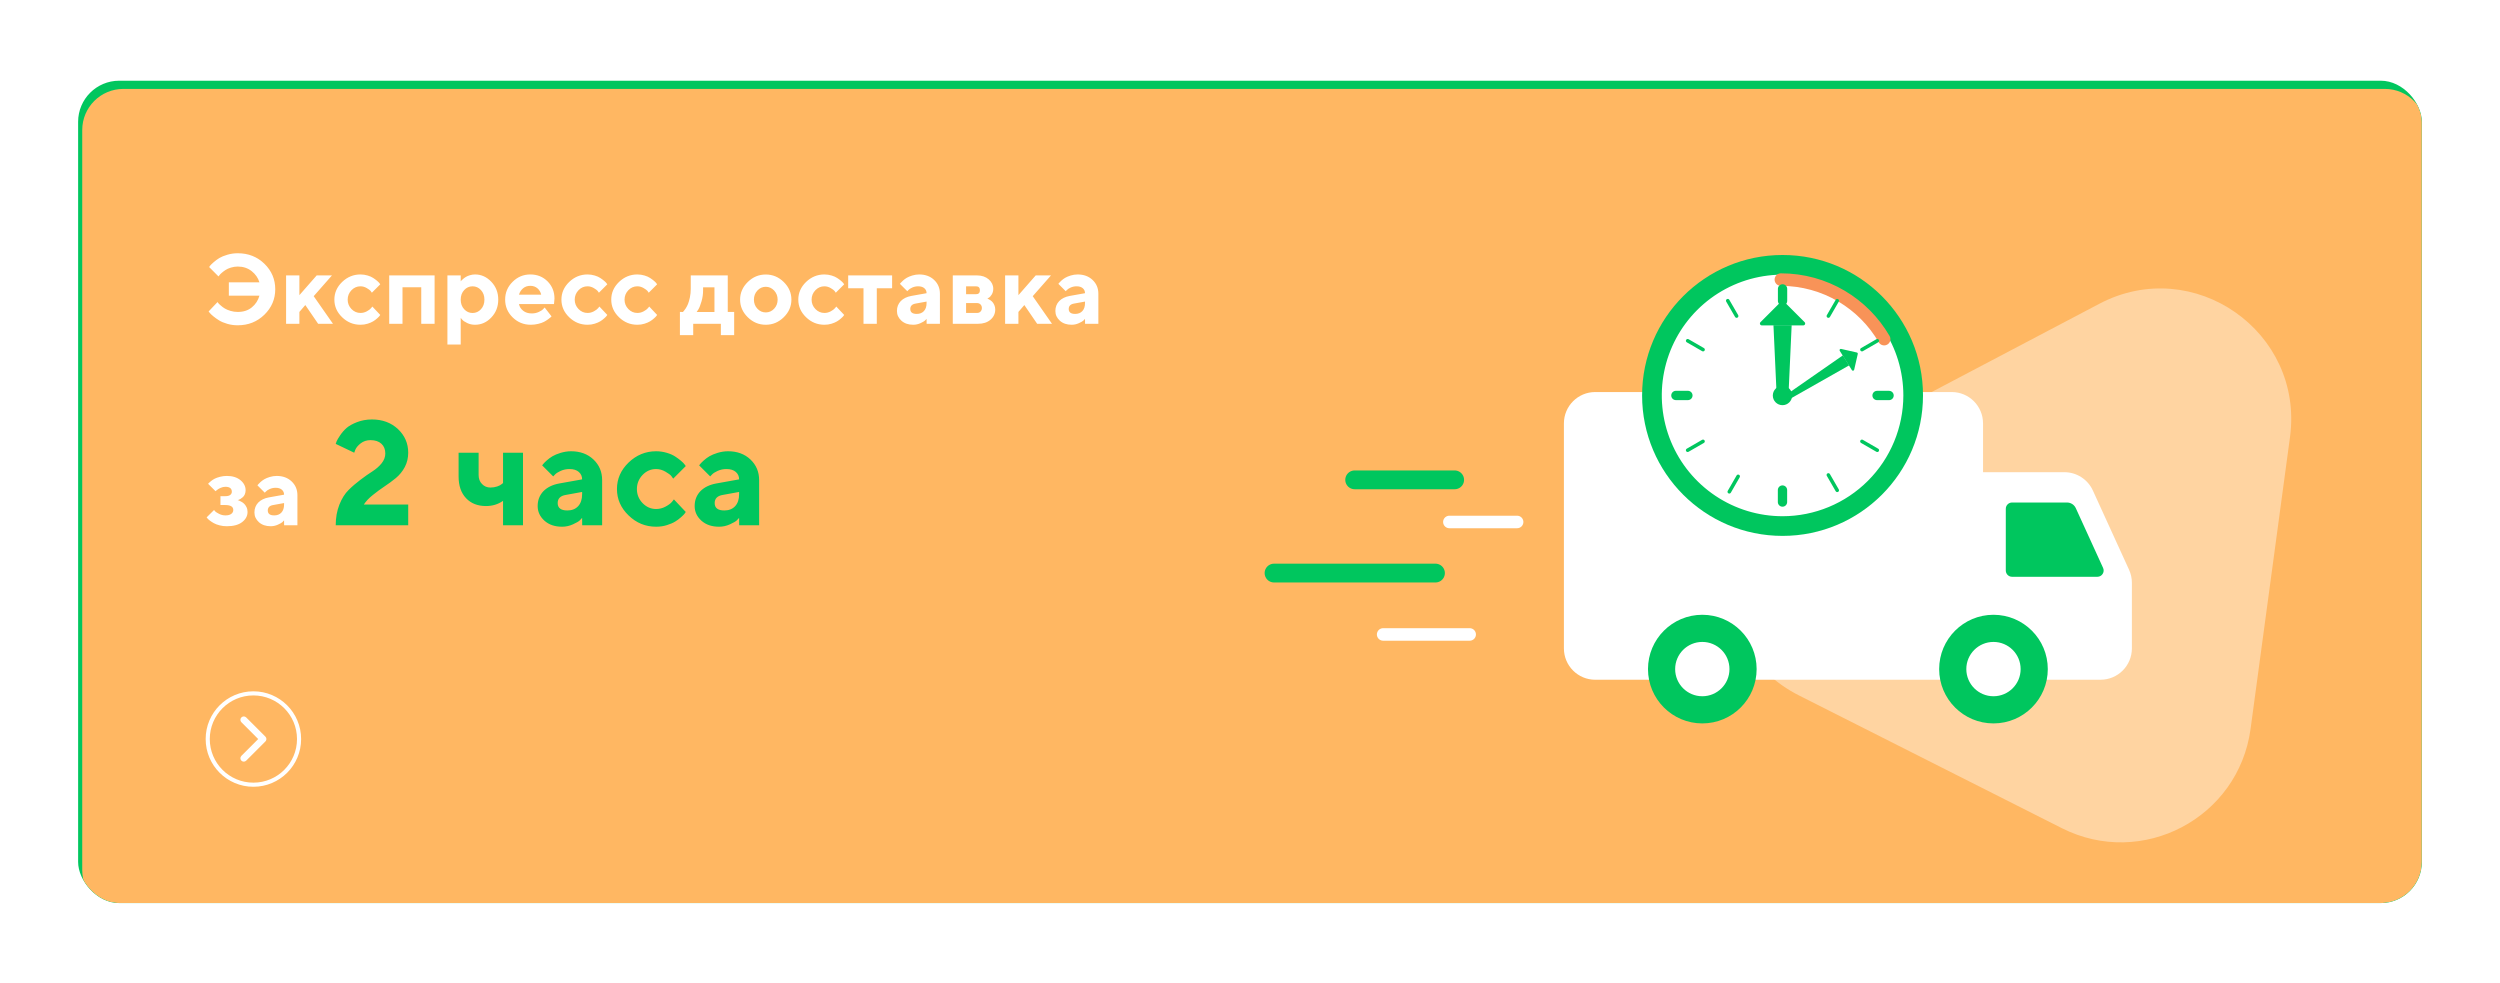 <svg width="608" height="239" viewBox="0 0 608 239" fill="none" xmlns="http://www.w3.org/2000/svg">
<g filter="url(#filter0_d_1457_355)">
<g clip-path="url(#clip0_1457_355)">
<rect x="17.998" y="17.629" width="570" height="200" rx="10" fill="#01C65E"/>
<g filter="url(#filter1_d_1457_355)">
<path d="M587.999 207.623C587.999 213.146 583.521 217.623 577.999 217.623H302.999H27.998C22.476 217.623 17.998 213.146 17.998 207.623V27.623C17.998 22.1 22.476 17.623 27.998 17.623H302.999H577.999C583.521 17.623 587.999 22.1 587.999 27.623V207.623Z" fill="#FFB762"/>
<path d="M55.823 57.59C54.932 57.59 54.088 57.719 53.291 57.953C52.495 58.188 51.838 58.457 51.346 58.75C50.854 59.055 50.385 59.395 49.963 59.77C49.53 60.156 49.248 60.426 49.131 60.578C49.014 60.73 48.92 60.848 48.862 60.941L51.135 63.227L51.334 62.98C51.44 62.816 51.627 62.617 51.897 62.383C52.155 62.148 52.471 61.914 52.823 61.68C53.174 61.445 53.608 61.246 54.147 61.082C54.686 60.918 55.237 60.824 55.823 60.824C57.135 60.824 58.26 61.199 59.198 61.938C60.135 62.676 60.768 63.59 61.096 64.668H53.655V67.902H61.096C60.768 69.062 60.159 70.012 59.245 70.75C58.331 71.5 57.194 71.863 55.823 71.863C55.213 71.863 54.616 71.781 54.053 71.606C53.479 71.43 53.022 71.242 52.682 71.031C52.331 70.82 52.002 70.586 51.698 70.305C51.381 70.035 51.182 69.848 51.1 69.731C51.006 69.613 50.948 69.531 50.901 69.461L48.733 71.746L49.026 72.109C49.202 72.332 49.495 72.602 49.893 72.93C50.291 73.258 50.748 73.586 51.276 73.914C51.803 74.242 52.471 74.523 53.28 74.758C54.088 74.992 54.932 75.109 55.823 75.109C58.377 75.109 60.534 74.254 62.291 72.543C64.049 70.832 64.94 68.758 64.94 66.344C64.94 63.93 64.061 61.867 62.315 60.156C60.557 58.445 58.401 57.59 55.823 57.59ZM78.733 62.98H75.018L70.811 67.785V62.98H67.577V74.746H70.811V71.863L72.252 70.188L75.37 74.746H78.979L74.291 68.031L78.733 62.98ZM79.319 68.863C79.319 70.504 79.94 71.934 81.206 73.152C82.46 74.371 83.948 74.981 85.67 74.981C86.28 74.981 86.866 74.898 87.416 74.723C87.967 74.547 88.413 74.359 88.752 74.148C89.104 73.938 89.42 73.703 89.713 73.434C90.018 73.164 90.206 72.977 90.288 72.859C90.37 72.742 90.428 72.66 90.475 72.59L88.553 70.551L88.237 70.949C88.026 71.207 87.674 71.465 87.194 71.723C86.713 71.981 86.21 72.109 85.67 72.109C84.827 72.109 84.1 71.793 83.479 71.16C82.87 70.527 82.553 69.766 82.553 68.875C82.553 67.984 82.87 67.211 83.479 66.578C84.088 65.945 84.827 65.629 85.67 65.629C86.21 65.629 86.713 65.781 87.194 66.062C87.674 66.344 87.991 66.578 88.131 66.754C88.272 66.941 88.377 67.082 88.436 67.188L90.475 65.148L90.299 64.902C90.182 64.738 89.983 64.527 89.702 64.293C89.432 64.059 89.116 63.836 88.764 63.602C88.413 63.367 87.967 63.168 87.416 63.004C86.866 62.84 86.28 62.746 85.67 62.746C83.948 62.746 82.46 63.367 81.194 64.586C79.94 65.805 79.319 67.234 79.319 68.863ZM95.889 65.863H100.448V74.746H103.694V62.98H92.655V74.746H95.889V65.863ZM113.526 74.981C115.049 74.981 116.362 74.394 117.487 73.211C118.612 72.027 119.174 70.574 119.174 68.863C119.174 67.152 118.612 65.711 117.487 64.527C116.362 63.344 115.049 62.746 113.526 62.746C113.092 62.746 112.682 62.816 112.284 62.934C111.885 63.051 111.557 63.191 111.311 63.344C111.053 63.496 110.819 63.672 110.608 63.859C110.397 64.047 110.256 64.176 110.186 64.246C110.116 64.316 110.069 64.375 110.045 64.422V62.98H106.811V79.785H110.045V73.305L110.409 73.738C110.643 74.019 111.053 74.289 111.639 74.57C112.225 74.852 112.846 74.981 113.526 74.981ZM112.928 65.629C113.725 65.629 114.405 65.934 114.967 66.543C115.53 67.152 115.811 67.926 115.811 68.875C115.811 69.812 115.53 70.598 114.967 71.207C114.405 71.816 113.725 72.121 112.928 72.121C112.131 72.121 111.452 71.816 110.889 71.207C110.327 70.598 110.045 69.812 110.045 68.875C110.045 67.926 110.327 67.152 110.889 66.543C111.452 65.934 112.131 65.629 112.928 65.629ZM132.733 69.941L132.85 68.629C132.85 66.953 132.288 65.559 131.174 64.434C130.049 63.309 128.655 62.746 126.979 62.746C125.292 62.746 123.85 63.355 122.655 64.551C121.448 65.746 120.85 67.188 120.85 68.863C120.85 70.551 121.459 71.992 122.678 73.188C123.897 74.383 125.362 74.981 127.096 74.981C127.706 74.981 128.292 74.91 128.866 74.769C129.44 74.629 129.909 74.477 130.272 74.289C130.624 74.102 130.963 73.891 131.292 73.656C131.608 73.422 131.819 73.258 131.913 73.164L132.135 72.941L130.459 70.785L130.12 71.148C129.909 71.394 129.534 71.641 129.018 71.875C128.502 72.109 127.94 72.227 127.331 72.227C126.487 72.227 125.784 72.016 125.233 71.57C124.67 71.125 124.331 70.586 124.213 69.941H132.733ZM126.979 65.512C127.659 65.512 128.245 65.723 128.713 66.121C129.182 66.531 129.487 67.047 129.616 67.668H124.213C124.401 67.035 124.741 66.508 125.221 66.109C125.702 65.711 126.288 65.512 126.979 65.512ZM134.538 68.863C134.538 70.504 135.159 71.934 136.424 73.152C137.678 74.371 139.167 74.981 140.889 74.981C141.499 74.981 142.084 74.898 142.635 74.723C143.186 74.547 143.631 74.359 143.971 74.148C144.323 73.938 144.639 73.703 144.932 73.434C145.237 73.164 145.424 72.977 145.506 72.859C145.588 72.742 145.647 72.66 145.694 72.59L143.772 70.551L143.456 70.949C143.245 71.207 142.893 71.465 142.413 71.723C141.932 71.981 141.428 72.109 140.889 72.109C140.045 72.109 139.319 71.793 138.698 71.16C138.088 70.527 137.772 69.766 137.772 68.875C137.772 67.984 138.088 67.211 138.698 66.578C139.307 65.945 140.045 65.629 140.889 65.629C141.428 65.629 141.932 65.781 142.413 66.062C142.893 66.344 143.209 66.578 143.35 66.754C143.491 66.941 143.596 67.082 143.655 67.188L145.694 65.148L145.518 64.902C145.401 64.738 145.202 64.527 144.92 64.293C144.651 64.059 144.334 63.836 143.983 63.602C143.631 63.367 143.186 63.168 142.635 63.004C142.084 62.84 141.499 62.746 140.889 62.746C139.167 62.746 137.678 63.367 136.413 64.586C135.159 65.805 134.538 67.234 134.538 68.863ZM146.655 68.863C146.655 70.504 147.276 71.934 148.542 73.152C149.795 74.371 151.284 74.981 153.006 74.981C153.616 74.981 154.202 74.898 154.752 74.723C155.303 74.547 155.749 74.359 156.088 74.148C156.44 73.938 156.756 73.703 157.049 73.434C157.354 73.164 157.542 72.977 157.624 72.859C157.706 72.742 157.764 72.66 157.811 72.59L155.889 70.551L155.573 70.949C155.362 71.207 155.01 71.465 154.53 71.723C154.049 71.981 153.545 72.109 153.006 72.109C152.163 72.109 151.436 71.793 150.815 71.16C150.206 70.527 149.889 69.766 149.889 68.875C149.889 67.984 150.206 67.211 150.815 66.578C151.424 65.945 152.163 65.629 153.006 65.629C153.545 65.629 154.049 65.781 154.53 66.062C155.01 66.344 155.327 66.578 155.467 66.754C155.608 66.941 155.713 67.082 155.772 67.188L157.811 65.148L157.635 64.902C157.518 64.738 157.319 64.527 157.038 64.293C156.768 64.059 156.452 63.836 156.1 63.602C155.749 63.367 155.303 63.168 154.752 63.004C154.202 62.84 153.616 62.746 153.006 62.746C151.284 62.746 149.795 63.367 148.53 64.586C147.276 65.805 146.655 67.234 146.655 68.863ZM163.354 71.863V77.512H166.588V74.746H173.315V77.512H176.549V71.863H174.991V62.98H165.991V66.227C165.991 66.965 165.92 67.668 165.78 68.336C165.639 68.992 165.487 69.531 165.323 69.93C165.159 70.328 164.959 70.703 164.737 71.043C164.514 71.371 164.362 71.582 164.268 71.676C164.174 71.758 164.116 71.828 164.069 71.875L163.354 71.863ZM168.991 65.875H171.756V71.875H167.432L167.842 71.254C168.1 70.832 168.346 70.188 168.604 69.309C168.862 68.43 168.991 67.527 168.991 66.602V65.875ZM181.354 68.875C181.354 67.996 181.635 67.258 182.209 66.648C182.772 66.051 183.452 65.746 184.237 65.746C185.01 65.746 185.69 66.051 186.264 66.648C186.827 67.258 187.12 67.996 187.12 68.875C187.12 69.754 186.827 70.492 186.264 71.09C185.69 71.688 185.01 71.981 184.237 71.981C183.452 71.981 182.772 71.688 182.209 71.09C181.635 70.492 181.354 69.754 181.354 68.875ZM190.471 68.863C190.471 67.234 189.85 65.805 188.608 64.586C187.366 63.367 185.913 62.758 184.237 62.758C182.549 62.758 181.096 63.367 179.854 64.586C178.612 65.805 177.991 67.234 177.991 68.863C177.991 70.504 178.612 71.934 179.854 73.152C181.096 74.371 182.549 74.981 184.237 74.981C185.913 74.981 187.366 74.371 188.608 73.152C189.85 71.934 190.471 70.504 190.471 68.863ZM192.147 68.863C192.147 70.504 192.768 71.934 194.034 73.152C195.288 74.371 196.776 74.981 198.499 74.981C199.108 74.981 199.694 74.898 200.245 74.723C200.795 74.547 201.241 74.359 201.581 74.148C201.932 73.938 202.249 73.703 202.542 73.434C202.846 73.164 203.034 72.977 203.116 72.859C203.198 72.742 203.256 72.66 203.303 72.59L201.381 70.551L201.065 70.949C200.854 71.207 200.502 71.465 200.022 71.723C199.542 71.981 199.038 72.109 198.499 72.109C197.655 72.109 196.928 71.793 196.307 71.16C195.698 70.527 195.381 69.766 195.381 68.875C195.381 67.984 195.698 67.211 196.307 66.578C196.917 65.945 197.655 65.629 198.499 65.629C199.038 65.629 199.542 65.781 200.022 66.062C200.502 66.344 200.819 66.578 200.959 66.754C201.1 66.941 201.206 67.082 201.264 67.188L203.303 65.148L203.127 64.902C203.01 64.738 202.811 64.527 202.53 64.293C202.26 64.059 201.944 63.836 201.592 63.602C201.241 63.367 200.795 63.168 200.245 63.004C199.694 62.84 199.108 62.746 198.499 62.746C196.776 62.746 195.288 63.367 194.022 64.586C192.768 65.805 192.147 67.234 192.147 68.863ZM204.276 66.109H208.002V74.746H211.237V66.109H214.963V62.98H204.276V66.109ZM223.354 74.746H226.588V67.422C226.588 66.086 226.12 64.973 225.182 64.082C224.245 63.191 223.026 62.746 221.549 62.746C220.975 62.746 220.413 62.84 219.862 63.004C219.323 63.168 218.877 63.355 218.538 63.555C218.209 63.754 217.893 63.977 217.612 64.234C217.331 64.492 217.143 64.68 217.061 64.785C216.979 64.891 216.909 64.973 216.862 65.031L218.655 66.824L218.924 66.543C219.112 66.332 219.417 66.133 219.85 65.934C220.295 65.734 220.776 65.629 221.303 65.629C221.948 65.629 222.452 65.793 222.803 66.098C223.167 66.414 223.342 66.812 223.342 67.305L219.616 67.973C218.538 68.172 217.682 68.594 217.061 69.227C216.452 69.871 216.135 70.668 216.135 71.629C216.135 72.566 216.51 73.352 217.237 74.008C217.975 74.664 218.924 74.981 220.096 74.981C220.706 74.981 221.292 74.852 221.854 74.594C222.417 74.336 222.792 74.125 222.956 73.961C223.12 73.797 223.249 73.668 223.342 73.551L223.354 74.746ZM220.94 72.344C219.909 72.344 219.381 71.945 219.381 71.148C219.381 70.41 219.827 69.965 220.706 69.824L223.342 69.344V69.707C223.342 70.539 223.131 71.184 222.698 71.652C222.264 72.121 221.678 72.344 220.94 72.344ZM229.717 62.98V74.746H235.834C237.112 74.746 238.131 74.418 238.893 73.75C239.655 73.094 240.042 72.262 240.042 71.266C240.042 70.891 239.971 70.539 239.831 70.211C239.69 69.894 239.538 69.648 239.374 69.461C239.209 69.273 239.01 69.109 238.788 68.969C238.553 68.828 238.401 68.734 238.319 68.699C238.225 68.676 238.167 68.652 238.12 68.629L238.471 68.406C238.706 68.289 238.952 68.019 239.198 67.621C239.432 67.223 239.561 66.766 239.561 66.227C239.561 65.348 239.186 64.586 238.459 63.941C237.721 63.309 236.772 62.98 235.6 62.98H229.717ZM235.6 69.707C235.963 69.707 236.256 69.824 236.467 70.047C236.678 70.269 236.795 70.551 236.795 70.902C236.795 71.254 236.678 71.547 236.467 71.769C236.256 72.004 235.963 72.109 235.6 72.109H232.952V69.707H235.6ZM236.315 66.59C236.315 67.234 235.987 67.551 235.354 67.551H232.952V65.629H235.354C235.987 65.629 236.315 65.957 236.315 66.59ZM253.6 62.98H249.885L245.678 67.785V62.98H242.444V74.746H245.678V71.863L247.12 70.188L250.237 74.746H253.846L249.159 68.031L253.6 62.98ZM261.885 74.746H265.12V67.422C265.12 66.086 264.651 64.973 263.713 64.082C262.776 63.191 261.557 62.746 260.081 62.746C259.506 62.746 258.944 62.84 258.393 63.004C257.854 63.168 257.409 63.355 257.069 63.555C256.741 63.754 256.424 63.977 256.143 64.234C255.862 64.492 255.674 64.68 255.592 64.785C255.51 64.891 255.44 64.973 255.393 65.031L257.186 66.824L257.456 66.543C257.643 66.332 257.948 66.133 258.381 65.934C258.827 65.734 259.307 65.629 259.834 65.629C260.479 65.629 260.983 65.793 261.334 66.098C261.698 66.414 261.874 66.812 261.874 67.305L258.147 67.973C257.069 68.172 256.213 68.594 255.592 69.227C254.983 69.871 254.667 70.668 254.667 71.629C254.667 72.566 255.042 73.352 255.768 74.008C256.506 74.664 257.456 74.981 258.627 74.981C259.237 74.981 259.823 74.852 260.385 74.594C260.948 74.336 261.323 74.125 261.487 73.961C261.651 73.797 261.78 73.668 261.874 73.551L261.885 74.746ZM259.471 72.344C258.44 72.344 257.913 71.945 257.913 71.148C257.913 70.41 258.358 69.965 259.237 69.824L261.874 69.344V69.707C261.874 70.539 261.663 71.184 261.229 71.652C260.795 72.121 260.209 72.344 259.471 72.344ZM57.733 115.227C57.733 114.289 57.311 113.469 56.479 112.777C55.647 112.098 54.545 111.746 53.174 111.746C52.6 111.746 52.049 111.816 51.51 111.957C50.971 112.098 50.538 112.25 50.221 112.414C49.893 112.578 49.6 112.777 49.319 113C49.038 113.223 48.862 113.375 48.78 113.469C48.698 113.562 48.639 113.621 48.616 113.668L50.42 115.461L50.725 115.203C50.936 115.016 51.241 114.828 51.639 114.652C52.038 114.477 52.436 114.383 52.823 114.383C53.854 114.395 54.381 114.793 54.381 115.59C54.381 115.918 54.241 116.176 53.983 116.375C53.725 116.574 53.338 116.668 52.823 116.668H51.616V118.824H52.823C54.088 118.836 54.733 119.234 54.733 120.031C54.733 120.418 54.569 120.734 54.241 120.98C53.913 121.227 53.444 121.344 52.823 121.344C52.284 121.344 51.78 121.227 51.299 120.98C50.819 120.734 50.502 120.535 50.362 120.395C50.221 120.254 50.116 120.125 50.057 120.031L48.252 121.824L48.452 122.07C48.557 122.211 48.745 122.387 49.026 122.598C49.295 122.809 49.612 123.008 49.975 123.219C50.35 123.43 50.819 123.617 51.381 123.758C51.944 123.91 52.541 123.98 53.163 123.98C54.768 123.98 56.01 123.652 56.889 122.973C57.768 122.293 58.202 121.473 58.202 120.512C58.202 120.078 58.12 119.68 57.944 119.328C57.768 118.977 57.581 118.707 57.37 118.508C57.159 118.309 56.924 118.133 56.643 117.992C56.373 117.852 56.186 117.758 56.069 117.711C55.963 117.676 55.881 117.652 55.811 117.641L55.998 117.57C56.127 117.535 56.291 117.453 56.491 117.336C56.678 117.219 56.877 117.066 57.065 116.902C57.252 116.738 57.416 116.504 57.545 116.211C57.663 115.906 57.733 115.578 57.733 115.227ZM67.096 123.746H70.331V116.422C70.331 115.086 69.862 113.973 68.924 113.082C67.987 112.191 66.768 111.746 65.291 111.746C64.717 111.746 64.155 111.84 63.604 112.004C63.065 112.168 62.62 112.355 62.28 112.555C61.952 112.754 61.635 112.977 61.354 113.234C61.073 113.492 60.885 113.68 60.803 113.785C60.721 113.891 60.651 113.973 60.604 114.031L62.397 115.824L62.666 115.543C62.854 115.332 63.159 115.133 63.592 114.934C64.038 114.734 64.518 114.629 65.045 114.629C65.69 114.629 66.194 114.793 66.545 115.098C66.909 115.414 67.085 115.812 67.085 116.305L63.358 116.973C62.28 117.172 61.424 117.594 60.803 118.227C60.194 118.871 59.877 119.668 59.877 120.629C59.877 121.566 60.252 122.352 60.979 123.008C61.717 123.664 62.666 123.98 63.838 123.98C64.448 123.98 65.034 123.852 65.596 123.594C66.159 123.336 66.534 123.125 66.698 122.961C66.862 122.797 66.991 122.668 67.085 122.551L67.096 123.746ZM64.682 121.344C63.651 121.344 63.123 120.945 63.123 120.148C63.123 119.41 63.569 118.965 64.448 118.824L67.085 118.344V118.707C67.085 119.539 66.874 120.184 66.44 120.652C66.006 121.121 65.42 121.344 64.682 121.344Z" fill="white"/>
<path d="M97.278 123.746V118.701H86.485C86.977 117.928 87.715 117.137 88.7 116.363C89.666 115.59 90.616 114.887 91.547 114.271C92.479 113.656 93.393 112.988 94.29 112.25C95.168 111.512 95.889 110.633 96.452 109.578C96.997 108.541 97.278 107.381 97.278 106.098C97.278 103.83 96.434 101.914 94.782 100.35C93.129 98.803 91.02 98.012 88.454 98.012C87.135 98.012 85.922 98.24 84.832 98.662C83.743 99.084 82.899 99.559 82.301 100.068C81.704 100.596 81.176 101.193 80.719 101.879C80.262 102.564 79.981 103.039 79.876 103.303C79.77 103.584 79.682 103.795 79.647 103.953L84.147 106.098L84.428 105.342C84.639 104.85 85.061 104.34 85.729 103.812C86.397 103.303 87.188 103.039 88.102 103.039C89.245 103.039 90.124 103.338 90.756 103.918C91.389 104.498 91.706 105.289 91.706 106.291C91.706 107.152 91.389 107.961 90.791 108.699C90.194 109.438 89.438 110.088 88.559 110.65C87.68 111.213 86.713 111.881 85.676 112.672C84.622 113.463 83.655 114.289 82.776 115.168C81.879 116.047 81.141 117.225 80.543 118.719C79.946 120.23 79.647 121.9 79.647 123.746H97.278ZM120.34 123.746H125.192V106.098H120.34V113.48L120.006 113.744C119.795 113.938 119.426 114.131 118.917 114.307C118.389 114.482 117.844 114.57 117.282 114.57C116.456 114.57 115.77 114.289 115.225 113.709C114.663 113.146 114.399 112.408 114.399 111.512V106.098H109.53V111.863C109.53 114.113 110.127 115.871 111.34 117.154C112.553 118.438 114.17 119.07 116.192 119.07C117.756 119.07 119.145 118.648 120.34 117.805V123.746ZM139.588 123.746H144.44V112.76C144.44 110.756 143.737 109.086 142.331 107.75C140.924 106.414 139.096 105.746 136.881 105.746C136.02 105.746 135.176 105.887 134.35 106.133C133.542 106.379 132.874 106.66 132.364 106.959C131.872 107.258 131.397 107.592 130.975 107.979C130.553 108.365 130.272 108.646 130.149 108.805C130.026 108.963 129.92 109.086 129.85 109.174L132.54 111.863L132.944 111.441C133.225 111.125 133.682 110.826 134.333 110.527C135 110.229 135.721 110.07 136.512 110.07C137.479 110.07 138.235 110.316 138.762 110.773C139.307 111.248 139.571 111.846 139.571 112.584L133.981 113.586C132.364 113.885 131.081 114.518 130.149 115.467C129.235 116.434 128.76 117.629 128.76 119.07C128.76 120.477 129.323 121.654 130.413 122.639C131.52 123.623 132.944 124.098 134.702 124.098C135.616 124.098 136.495 123.904 137.338 123.518C138.182 123.131 138.745 122.814 138.991 122.568C139.237 122.322 139.43 122.129 139.571 121.953L139.588 123.746ZM135.967 120.143C134.42 120.143 133.629 119.545 133.629 118.35C133.629 117.242 134.297 116.574 135.616 116.363L139.571 115.643V116.188C139.571 117.436 139.254 118.402 138.604 119.105C137.954 119.809 137.075 120.143 135.967 120.143ZM148.043 114.922C148.043 117.383 148.975 119.527 150.874 121.355C152.754 123.184 154.987 124.098 157.571 124.098C158.485 124.098 159.364 123.975 160.19 123.711C161.016 123.447 161.684 123.166 162.194 122.85C162.721 122.533 163.196 122.182 163.635 121.777C164.092 121.373 164.374 121.092 164.497 120.916C164.62 120.74 164.708 120.617 164.778 120.512L161.895 117.453L161.42 118.051C161.104 118.438 160.577 118.824 159.856 119.211C159.135 119.598 158.379 119.791 157.571 119.791C156.305 119.791 155.215 119.316 154.284 118.367C153.37 117.418 152.895 116.275 152.895 114.939C152.895 113.604 153.37 112.443 154.284 111.494C155.198 110.545 156.305 110.07 157.571 110.07C158.379 110.07 159.135 110.299 159.856 110.721C160.577 111.143 161.051 111.494 161.262 111.758C161.473 112.039 161.631 112.25 161.719 112.408L164.778 109.35L164.514 108.98C164.338 108.734 164.04 108.418 163.618 108.066C163.213 107.715 162.739 107.381 162.211 107.029C161.684 106.678 161.016 106.379 160.19 106.133C159.364 105.887 158.485 105.746 157.571 105.746C154.987 105.746 152.754 106.678 150.856 108.506C148.975 110.334 148.043 112.479 148.043 114.922ZM177.768 123.746H182.62V112.76C182.62 110.756 181.917 109.086 180.51 107.75C179.104 106.414 177.276 105.746 175.061 105.746C174.2 105.746 173.356 105.887 172.53 106.133C171.721 106.379 171.053 106.66 170.543 106.959C170.051 107.258 169.577 107.592 169.155 107.979C168.733 108.365 168.452 108.646 168.329 108.805C168.206 108.963 168.1 109.086 168.03 109.174L170.719 111.863L171.124 111.441C171.405 111.125 171.862 110.826 172.512 110.527C173.18 110.229 173.901 110.07 174.692 110.07C175.659 110.07 176.415 110.316 176.942 110.773C177.487 111.248 177.75 111.846 177.75 112.584L172.161 113.586C170.543 113.885 169.26 114.518 168.329 115.467C167.415 116.434 166.94 117.629 166.94 119.07C166.94 120.477 167.502 121.654 168.592 122.639C169.7 123.623 171.124 124.098 172.881 124.098C173.795 124.098 174.674 123.904 175.518 123.518C176.362 123.131 176.924 122.814 177.17 122.568C177.417 122.322 177.61 122.129 177.75 121.953L177.768 123.746ZM174.147 120.143C172.6 120.143 171.809 119.545 171.809 118.35C171.809 117.242 172.477 116.574 173.795 116.363L177.75 115.643V116.188C177.75 117.436 177.434 118.402 176.784 119.105C176.133 119.809 175.254 120.143 174.147 120.143Z" fill="#00C65E"/>
<path opacity="0.4" d="M545.34 173.268C542.411 194.949 518.985 207.278 499.455 197.417L435.529 165.141C412.439 153.482 412.161 120.611 435.051 108.565L508.565 69.874C531.454 57.828 558.392 76.668 554.929 102.3L545.34 173.268Z" fill="white"/>
<circle cx="59.625" cy="175.735" r="11.107" transform="rotate(-90 59.625 175.735)" fill="#FFB762" stroke="white"/>
<path fill-rule="evenodd" clip-rule="evenodd" d="M62.546 176.319L57.873 180.992C57.55 181.315 57.027 181.315 56.704 180.992C56.382 180.67 56.382 180.147 56.704 179.824L60.794 175.735L56.704 171.645C56.381 171.322 56.381 170.799 56.704 170.476C57.027 170.154 57.55 170.154 57.872 170.476L62.527 175.131C62.534 175.137 62.54 175.144 62.546 175.15C62.828 175.433 62.864 175.869 62.652 176.189C62.622 176.235 62.587 176.278 62.546 176.319Z" fill="white"/>
<path fill-rule="evenodd" clip-rule="evenodd" d="M378.342 98.965C378.342 94.756 381.755 91.344 385.964 91.344H472.654C476.863 91.344 480.275 94.756 480.275 98.965V110.837H500.053C503.037 110.837 505.747 112.578 506.986 115.293L515.786 134.565C516.24 135.559 516.475 136.639 516.475 137.731V153.688C516.475 157.897 513.063 161.309 508.854 161.309H480.275V161.315H385.964C381.755 161.315 378.342 157.903 378.342 153.694V98.965Z" fill="white"/>
<path d="M500.698 118.211H487.333C486.492 118.211 485.809 118.893 485.809 119.735V134.75C485.809 135.592 486.492 136.274 487.333 136.274H508.084C509.194 136.274 509.932 135.126 509.471 134.117L502.835 119.584C502.453 118.748 501.618 118.211 500.698 118.211Z" fill="#00C65E"/>
<path d="M482.813 171.934C475.517 171.934 469.603 166.019 469.603 158.724C469.603 151.428 475.517 145.514 482.813 145.514C490.109 145.514 496.023 151.428 496.023 158.724C496.023 166.019 490.109 171.934 482.813 171.934Z" fill="#00C65E"/>
<path d="M482.813 165.327C479.166 165.327 476.208 162.37 476.208 158.722C476.208 155.074 479.166 152.117 482.813 152.117C486.461 152.117 489.418 155.074 489.418 158.722C489.418 162.37 486.461 165.327 482.813 165.327Z" fill="white"/>
<path d="M412.002 171.934C404.706 171.934 398.792 166.019 398.792 158.724C398.792 151.428 404.706 145.514 412.002 145.514C419.297 145.514 425.212 151.428 425.212 158.724C425.212 166.019 419.297 171.934 412.002 171.934Z" fill="#00C65E"/>
<path d="M412.002 165.327C408.354 165.327 405.397 162.37 405.397 158.722C405.397 155.074 408.354 152.117 412.002 152.117C415.65 152.117 418.607 155.074 418.607 158.722C418.607 162.37 415.65 165.327 412.002 165.327Z" fill="white"/>
<path d="M327.456 112.697L351.773 112.697" stroke="#00C65E" stroke-width="4.573" stroke-linecap="round"/>
<path d="M350.488 122.943L366.962 122.943" stroke="white" stroke-width="3.048" stroke-linecap="round"/>
<path d="M307.844 135.371L347.107 135.371" stroke="#00C65E" stroke-width="4.573" stroke-linecap="round"/>
<path d="M334.382 150.297L355.424 150.297" stroke="white" stroke-width="3.048" stroke-linecap="round"/>
<path d="M431.516 126.329C450.381 126.329 465.674 111.036 465.674 92.171C465.674 73.307 450.381 58.014 431.516 58.014C412.651 58.014 397.358 73.307 397.358 92.171C397.358 111.036 412.651 126.329 431.516 126.329Z" fill="#00C65E"/>
<path d="M431.516 121.19C447.545 121.19 460.538 108.196 460.538 92.168C460.538 76.14 447.545 63.147 431.516 63.147C415.488 63.147 402.495 76.14 402.495 92.168C402.495 108.196 415.488 121.19 431.516 121.19Z" fill="white"/>
<path d="M431.516 121.545C425.706 121.543 420.027 119.82 415.198 116.591C410.368 113.363 406.604 108.775 404.381 103.407C402.159 98.039 401.578 92.133 402.712 86.435C403.846 80.738 406.644 75.504 410.752 71.397C414.861 67.289 420.095 64.492 425.793 63.359C431.491 62.226 437.397 62.808 442.764 65.031C448.131 67.255 452.719 71.02 455.946 75.851C459.174 80.681 460.896 86.36 460.896 92.17C460.887 99.959 457.789 107.426 452.28 112.933C446.772 118.44 439.305 121.537 431.516 121.545ZM431.516 63.501C425.846 63.501 420.303 65.183 415.588 68.333C410.874 71.483 407.199 75.96 405.03 81.199C402.86 86.437 402.292 92.201 403.398 97.763C404.504 103.324 407.235 108.432 411.244 112.441C415.253 116.451 420.362 119.181 425.923 120.287C431.484 121.393 437.248 120.826 442.487 118.656C447.725 116.486 452.203 112.812 455.353 108.097C458.503 103.383 460.184 97.84 460.184 92.17C460.178 84.567 457.156 77.278 451.781 71.901C446.407 66.524 439.118 63.499 431.516 63.49V63.501Z" fill="white"/>
<path d="M431.107 63.998C441.836 63.998 451.206 69.821 456.228 78.479" stroke="#F89358" stroke-width="3.048" stroke-linecap="round"/>
<path d="M431.498 94.54C432.797 94.54 433.849 93.487 433.849 92.189C433.849 90.89 432.797 89.838 431.498 89.838C430.2 89.838 429.147 90.89 429.147 92.189C429.147 93.487 430.2 94.54 431.498 94.54Z" fill="#00C65E"/>
<path d="M432.651 69.179V66.261C432.651 65.636 432.145 65.129 431.519 65.129C430.894 65.129 430.387 65.636 430.387 66.261V69.179C430.387 69.805 430.894 70.311 431.519 70.311C432.145 70.311 432.651 69.805 432.651 69.179Z" fill="#00C65E"/>
<path d="M432.634 118.097V115.179C432.634 114.554 432.127 114.047 431.502 114.047C430.876 114.047 430.37 114.554 430.37 115.179V118.097C430.37 118.722 430.876 119.229 431.502 119.229C432.127 119.229 432.634 118.722 432.634 118.097Z" fill="#00C65E"/>
<path d="M408.496 91.044H405.578C404.953 91.044 404.446 91.551 404.446 92.177C404.446 92.802 404.953 93.309 405.578 93.309H408.496C409.121 93.309 409.628 92.802 409.628 92.177C409.628 91.551 409.121 91.044 408.496 91.044Z" fill="#00C65E"/>
<path d="M457.42 91.05H454.501C453.876 91.05 453.369 91.557 453.369 92.182C453.369 92.808 453.876 93.314 454.501 93.314H457.42C458.045 93.314 458.552 92.808 458.552 92.182C458.552 91.557 458.045 91.05 457.42 91.05Z" fill="#00C65E"/>
<path d="M417.814 69.346L419.97 73.082C420.09 73.289 420.356 73.361 420.564 73.241C420.771 73.121 420.843 72.855 420.723 72.647L418.566 68.911C418.446 68.704 418.18 68.632 417.973 68.752C417.765 68.872 417.694 69.138 417.814 69.346Z" fill="#00C65E"/>
<path d="M408.229 79.249L411.965 81.406C412.173 81.526 412.438 81.455 412.558 81.247C412.678 81.04 412.607 80.774 412.399 80.654L408.663 78.497C408.456 78.377 408.19 78.448 408.07 78.656C407.95 78.864 408.021 79.129 408.229 79.249Z" fill="#00C65E"/>
<path d="M408.656 105.872L412.392 103.715C412.6 103.596 412.671 103.33 412.551 103.122C412.431 102.914 412.166 102.843 411.958 102.963L408.222 105.12C408.014 105.24 407.943 105.506 408.063 105.713C408.183 105.921 408.449 105.992 408.656 105.872Z" fill="#00C65E"/>
<path d="M418.94 115.819L421.097 112.066C421.217 111.857 421.145 111.591 420.937 111.471C420.728 111.351 420.462 111.423 420.342 111.632L418.185 115.385C418.065 115.593 418.137 115.86 418.345 115.98C418.554 116.1 418.82 116.028 418.94 115.819Z" fill="#00C65E"/>
<path d="M445.19 115.027L443.033 111.291C442.913 111.084 442.647 111.013 442.439 111.132C442.232 111.252 442.16 111.518 442.28 111.726L444.437 115.462C444.557 115.669 444.823 115.741 445.031 115.621C445.238 115.501 445.309 115.235 445.19 115.027Z" fill="#00C65E"/>
<path d="M454.775 105.124L451.039 102.967C450.831 102.847 450.565 102.918 450.446 103.126C450.326 103.334 450.397 103.599 450.604 103.719L454.34 105.876C454.548 105.996 454.814 105.925 454.934 105.717C455.054 105.509 454.982 105.244 454.775 105.124Z" fill="#00C65E"/>
<path d="M454.347 78.495L450.611 80.652C450.403 80.772 450.332 81.037 450.452 81.245C450.572 81.453 450.837 81.524 451.045 81.404L454.781 79.247C454.989 79.127 455.06 78.862 454.94 78.654C454.82 78.446 454.554 78.375 454.347 78.495Z" fill="#00C65E"/>
<path d="M444.442 68.913L442.285 72.649C442.165 72.856 442.236 73.122 442.444 73.242C442.652 73.362 442.917 73.291 443.037 73.083L445.194 69.347C445.314 69.139 445.243 68.874 445.035 68.754C444.827 68.634 444.562 68.705 444.442 68.913Z" fill="#00C65E"/>
<path d="M432.952 92.172H430.085L429.304 75.09H433.733L432.952 92.172Z" fill="#00C65E"/>
<path d="M436.884 74.355C437.172 74.643 436.968 75.136 436.561 75.136H426.47C426.063 75.136 425.859 74.643 426.147 74.355L431.192 69.31C431.371 69.131 431.66 69.131 431.839 69.31L436.884 74.355Z" fill="#00C65E"/>
<path d="M432.832 93.293L432.141 92.192L446.18 82.431L447.708 84.855L432.832 93.293Z" fill="#00C65E"/>
<path d="M448.936 85.922C448.875 86.186 448.525 86.246 448.381 86.016L445.425 81.317C445.28 81.087 445.486 80.797 445.75 80.857L449.58 81.727C449.744 81.764 449.847 81.927 449.81 82.092L448.936 85.922Z" fill="#00C65E"/>
</g>
</g>
</g>
<defs>
<filter id="filter0_d_1457_355" x="-0.001" y="0.629" width="608" height="238" filterUnits="userSpaceOnUse" color-interpolation-filters="sRGB">
<feFlood flood-opacity="0" result="BackgroundImageFix"/>
<feColorMatrix in="SourceAlpha" type="matrix" values="0 0 0 0 0 0 0 0 0 0 0 0 0 0 0 0 0 0 127 0" result="hardAlpha"/>
<feMorphology radius="3" operator="dilate" in="SourceAlpha" result="effect1_dropShadow_1457_355"/>
<feOffset dx="1" dy="2"/>
<feGaussianBlur stdDeviation="8"/>
<feColorMatrix type="matrix" values="0 0 0 0 0.212 0 0 0 0 0.227 0 0 0 0 0.271 0 0 0 0.08 0"/>
<feBlend mode="normal" in2="BackgroundImageFix" result="effect1_dropShadow_1457_355"/>
<feBlend mode="normal" in="SourceGraphic" in2="effect1_dropShadow_1457_355" result="shape"/>
</filter>
<filter id="filter1_d_1457_355" x="-0.001" y="0.623" width="608" height="238.006" filterUnits="userSpaceOnUse" color-interpolation-filters="sRGB">
<feFlood flood-opacity="0" result="BackgroundImageFix"/>
<feColorMatrix in="SourceAlpha" type="matrix" values="0 0 0 0 0 0 0 0 0 0 0 0 0 0 0 0 0 0 127 0" result="hardAlpha"/>
<feMorphology radius="3" operator="dilate" in="SourceAlpha" result="effect1_dropShadow_1457_355"/>
<feOffset dx="1" dy="2"/>
<feGaussianBlur stdDeviation="8"/>
<feColorMatrix type="matrix" values="0 0 0 0 0.212 0 0 0 0 0.227 0 0 0 0 0.271 0 0 0 0.08 0"/>
<feBlend mode="normal" in2="BackgroundImageFix" result="effect1_dropShadow_1457_355"/>
<feBlend mode="normal" in="SourceGraphic" in2="effect1_dropShadow_1457_355" result="shape"/>
</filter>
<clipPath id="clip0_1457_355">
<rect x="17.998" y="17.629" width="570" height="200" rx="10" fill="white"/>
</clipPath>
</defs>
</svg>
